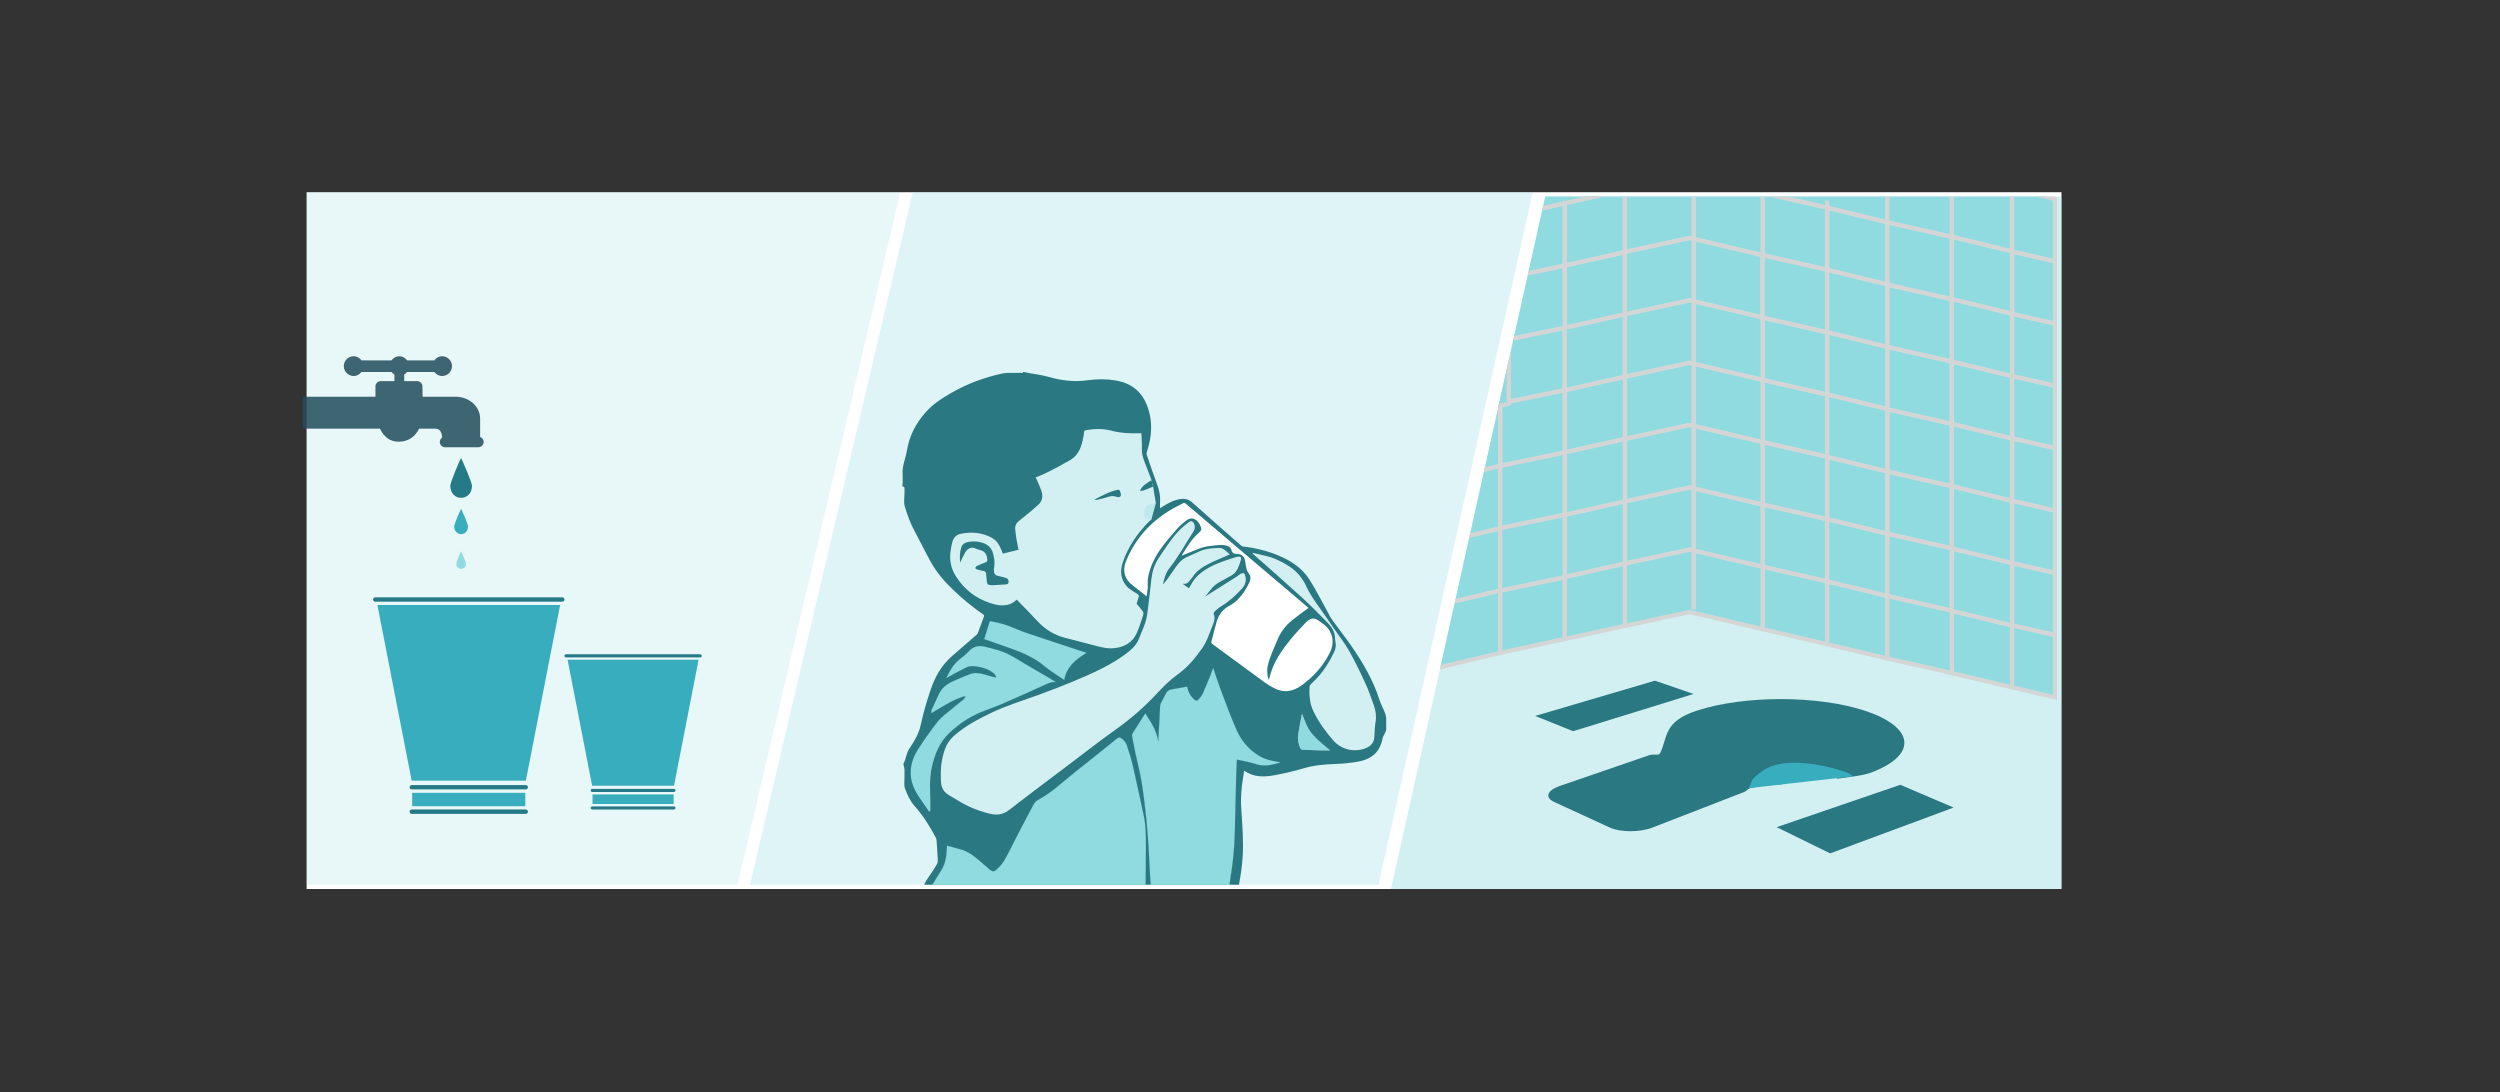 <?xml version="1.0" encoding="utf-8"?>
<!-- Generator: Adobe Illustrator 17.0.0, SVG Export Plug-In . SVG Version: 6.00 Build 0)  -->
<!DOCTYPE svg PUBLIC "-//W3C//DTD SVG 1.1//EN" "http://www.w3.org/Graphics/SVG/1.1/DTD/svg11.dtd">
<svg version="1.1" id="Layer_1" xmlns="http://www.w3.org/2000/svg" xmlns:xlink="http://www.w3.org/1999/xlink" x="0px" y="0px"
	 width="581.238px" height="253.981px" viewBox="0 0 581.238 253.981" enable-background="new 0 0 581.238 253.981"
	 xml:space="preserve">
<rect x="0" y="0" width="581.238" height="253.981" fill="#333333" stroke="none"/>
<rect x="71.289" y="44.691" fill="#FFFFFF" width="408" height="162"/>
<g>
	<defs>
		<polygon id="SVGID_22_" points="-590.711,-280.309 -590.711,-76.309 -407.923,-76.309 -353.486,-280.309 		"/>
	</defs>
	<clipPath id="SVGID_2_">
		<use xlink:href="#SVGID_22_"  overflow="visible"/>
	</clipPath>
	<g clip-path="url(#SVGID_2_)">
	</g>
</g>
<g>
	<defs>
		<polygon id="SVGID_2078_" points="-591.217,18.93 -591.217,224.411 -412.041,224.411 -356.623,19.888 		"/>
	</defs>
	<clipPath id="SVGID_4_">
		<use xlink:href="#SVGID_2078_"  overflow="visible"/>
	</clipPath>
	<g clip-path="url(#SVGID_4_)">
		<defs>
			<rect id="SVGID_2080_" x="-712.695" y="-1844.685" width="1923.24" height="3789.385"/>
		</defs>
		<clipPath id="SVGID_6_">
			<use xlink:href="#SVGID_2080_"  overflow="visible"/>
		</clipPath>
	</g>
</g>
<g>
	<path fill="#2A4857" d="M111.628,101.584c0-0.767,0-2.044,0-4.287c0-2.716-2.467-5.064-5.736-5.064c0,0-0.019,0-7.639,0
		l-0.042-2.383c0-0.685-0.558-1.244-1.245-1.244h-2.987v-1.53c0.259-0.153,0.473-0.345,0.654-0.58c0.897,0,2.712,0,6.36,0
		c0.426,0.546,1.055,0.925,1.798,0.925c1.267,0,2.297-1.028,2.297-2.297c0-1.272-1.031-2.302-2.298-2.302
		c-0.76,0-1.405,0.401-1.822,0.973c-1.005,0-2.886,0-6.306,0c-0.424-0.572-1.064-0.973-1.827-0.973
		c-0.758,0-1.405,0.401-1.822,0.973c-1.951,0-4.265,0-6.963,0c-0.417-0.572-1.059-0.973-1.818-0.973c-1.271,0-2.3,1.03-2.3,2.301
		c0,1.27,1.029,2.297,2.3,2.297c0.739,0,1.37-0.379,1.786-0.925c1.151,0,3.248,0,7.022,0c0.184,0.24,0.402,0.435,0.666,0.582v1.528
		h-3.171c-0.685,0-1.243,0.559-1.243,1.244v2.383c-0.779,0-10.617,0-16.888,0v7.427c0.219,0,9.33,0,17.931,0
		c1.012,2.03,2.361,3.036,4.388,3.036c2.024,0,3.712-1.005,4.725-3.036c0,0,0,0,3.714,0c1.109,0,1.518,0.713,1.636,2.081
		c-0.325,0.221-0.548,0.58-0.548,1.005c0,0.687,0.558,1.245,1.243,1.245h7.707c0.687,0,1.245-0.558,1.245-1.245
		C112.448,102.206,112.107,101.758,111.628,101.584z"/>
	<polygon opacity="0.2" fill="#90DBE0" points="71.289,44.691 71.289,205.691 171.463,205.691 209.327,44.691 	"/>
	<polygon opacity="0.3" fill="#90DBE0" points="212.224,44.691 174.361,205.691 320.493,205.691 356.37,44.691 	"/>
	<polygon opacity="0.4" fill="#90DBE0" points="479.289,45.691 359.268,45.691 323.391,206.691 479.289,206.691 	"/>
	<polygon fill="#38ADBD" points="108.985,140.653 87.745,140.653 95.71,181.507 108.985,181.507 122.261,181.507 130.225,140.653 	
		"/>
	<path fill="#247A86" d="M130.731,138.878h-21.746H87.24c-0.28,0-0.506,0.227-0.506,0.506c0,0.28,0.226,0.506,0.506,0.506h21.746
		h21.746c0.28,0,0.506-0.226,0.506-0.506C131.236,139.105,131.01,138.878,130.731,138.878z"/>
	<path fill="#247A86" d="M122.234,182.519h-13.249h-13.25c-0.279,0-0.506,0.227-0.506,0.506c0,0.28,0.227,0.506,0.506,0.506h13.25
		h13.249c0.28,0,0.506-0.226,0.506-0.506C122.74,182.745,122.514,182.519,122.234,182.519z"/>
	<path fill="#247A86" d="M122.234,188.204h-13.249h-13.25c-0.279,0-0.506,0.227-0.506,0.506c0,0.28,0.227,0.506,0.506,0.506h13.25
		h13.249c0.28,0,0.506-0.226,0.506-0.506C122.74,188.429,122.514,188.204,122.234,188.204z"/>
	<polygon fill="#38ADBD" points="108.985,184.33 95.836,184.33 95.836,187.442 108.985,187.442 122.133,187.442 122.133,184.33 	"/>
	<polygon fill="#38ADBD" points="147.189,153.387 131.96,153.387 137.671,182.677 147.189,182.677 156.707,182.677 162.417,153.387 
			"/>
	<path fill="#247A86" d="M162.78,152.114h-15.591h-15.591c-0.201,0-0.363,0.162-0.363,0.363c0,0.201,0.162,0.363,0.363,0.363h15.591
		h15.591c0.201,0,0.363-0.162,0.363-0.363C163.142,152.276,162.98,152.114,162.78,152.114z"/>
	<path fill="#247A86" d="M156.688,183.403h-9.499h-9.499c-0.2,0-0.363,0.162-0.363,0.363c0,0.201,0.162,0.363,0.363,0.363h9.499
		h9.499c0.201,0,0.363-0.162,0.363-0.363C157.05,183.565,156.889,183.403,156.688,183.403z"/>
	<path fill="#247A86" d="M156.688,187.478h-9.499h-9.499c-0.2,0-0.363,0.162-0.363,0.363c0,0.201,0.162,0.363,0.363,0.363h9.499
		h9.499c0.201,0,0.363-0.162,0.363-0.363S156.889,187.478,156.688,187.478z"/>
	<polygon fill="#38ADBD" points="147.189,184.701 137.761,184.701 137.761,186.932 147.189,186.932 156.616,186.932 
		156.616,184.701 	"/>
	<path fill="#247A86" d="M107.21,106.501c0.458,0.915,2.521,5.725,2.521,6.415c0,3.773-5.04,3.773-5.04,0
		C104.691,112.226,106.753,107.188,107.21,106.501z"/>
	<path fill="#38ADBD" d="M107.21,118.275c0.293,0.584,1.609,3.655,1.609,4.096c0,2.409-3.218,2.409-3.218,0
		C105.602,121.93,106.918,118.713,107.21,118.275z"/>
	<path fill="#90DBE0" d="M107.21,128.164c0.203,0.405,1.115,2.532,1.115,2.837c0,1.669-2.229,1.669-2.229,0
		C106.096,130.696,107.008,128.468,107.21,128.164z"/>
	<g>
		<defs>
			<polygon id="SVGID_2454_" points="212.224,44.691 174.361,205.691 320.493,205.691 356.37,44.691 			"/>
		</defs>
		<clipPath id="SVGID_8_">
			<use xlink:href="#SVGID_2454_"  overflow="visible"/>
		</clipPath>
		<g clip-path="url(#SVGID_8_)">
			<path fill="#FFFFFF" d="M275.087,135.841c0.432,0.3,0.864,0.6,1.33,0.923c0.163-0.264,0.327-0.491,0.452-0.738
				c0.932-1.851,2.465-3.088,4.223-4.068c2.016-1.125,4.225-1.777,6.411-2.477c0.045-0.014,0.092-0.021,0.139-0.029
				c0.825-0.138,1.046,0.076,0.813,0.877c-0.184,0.632-0.421,1.254-0.692,1.855c-0.34,0.752-0.889,1.324-1.634,1.711
				c-0.755,0.392-1.492,0.818-2.24,1.224c-0.908,0.493-1.735,1.074-2.368,1.916c-0.425,0.566-0.912,1.085-1.335,1.682
				c0.191-0.128,0.379-0.26,0.573-0.382c2.092-1.319,4.187-2.634,6.277-3.958c0.439-0.278,0.854-0.593,1.286-0.882
				c0.67-0.448,1.072-0.28,1.237,0.517c0.218,1.046-0.033,1.988-0.742,2.768c-1.468,1.615-3.07,3.074-4.955,4.209
				c-0.56,0.337-1.046,0.804-1.531,1.25c-0.121,0.112-0.197,0.41-0.137,0.559c0.325,0.809,0.144,1.551-0.16,2.316
				c-0.767,1.931-1.375,3.938-2.586,5.661c-1.61,2.291-3.384,4.421-5.697,6.071c-1.709,1.219-3.201,2.695-4.631,4.241
				c-2.985,3.226-6.28,6.092-9.879,8.637c-3.486,2.466-6.845,5.111-10.254,7.685c-4.805,3.628-9.637,7.222-14.388,10.919
				c-1.502,1.169-3.063,1.252-4.722,0.797c-1.525-0.419-3.056-0.898-4.483-1.566c-1.645-0.77-3.188-1.762-4.759-2.685
				c-1.117-0.656-1.75-1.616-1.844-2.952c-0.193-2.754,0.007-5.446,1.02-8.044c0.596-1.527,1.702-2.629,2.955-3.613
				c2.359-1.851,4.992-3.24,7.683-4.528c3.491-1.67,7.189-2.795,10.815-4.112c2.56-0.93,5.11-1.892,7.626-2.934
				c2.483-1.029,4.964-2.082,7.357-3.299c2.2-1.119,4.332-2.395,6.265-3.958c1.07-0.866,1.922-1.893,2.405-3.213
				c0.427-1.168,0.984-2.292,1.366-3.473c0.284-0.877,0.433-1.808,0.55-2.727c0.313-2.453,0.577-4.912,0.858-7.369
				c0.2-1.746,0.693-3.384,1.681-4.864c1.436-2.15,2.807-4.351,4.584-6.243c0.718-0.765,1.534-1.45,2.365-2.094
				c0.626-0.485,1.078-0.266,1.36,0.491c0.233,0.627,0.084,1.168-0.261,1.699c-1.803,2.772-3.361,5.704-5.429,8.302
				c-0.889,1.117-1.319,2.418-1.628,3.932c0.356-0.399,0.659-0.683,0.896-1.013c0.743-1.035,1.468-2.084,2.187-3.136
				c0.672-0.982,1.481-1.786,2.604-2.256c1.045-0.437,2.053-0.961,3.101-1.392c1.348-0.554,2.794-0.624,4.224-0.68
				c1.106-0.043,1.737,0.818,2.536,1.497c-0.398,0.178-0.723,0.325-1.049,0.469c-1.206,0.535-2.439,1.017-3.613,1.616
				c-1.514,0.773-3.001,1.613-3.936,3.13c-0.041,0.067-0.093,0.128-0.146,0.186c-0.581,0.64-0.924,1.604-2.107,1.425
				C275.068,135.759,275.078,135.8,275.087,135.841z"/>
			<path fill="#FFFFFF" d="M233.149,128.719c1.221-0.303,2.424-0.601,3.667-0.909c-0.166-0.82-0.348-1.614-0.481-2.415
				c-0.124-0.745-0.197-1.499-0.291-2.249c-0.103-0.82,0.175-1.479,0.822-1.996c0.948-0.758,1.893-1.519,2.827-2.294
				c0.546-0.453,1.062-0.94,1.599-1.403c1.017-0.877,1.258-1.988,0.865-3.213c-0.296-0.924-0.721-1.808-1.097-2.706
				c-0.072-0.172-0.185-0.326-0.295-0.514c0.978-0.425,1.953-0.791,2.873-1.262c1.737-0.89,3.466-1.799,5.154-2.776
				c2.064-1.194,2.701-3.254,3.098-5.425c0.059-0.324,0.132-0.653,0.128-0.979c-0.005-0.423,0.243-0.53,0.578-0.586
				c2.011-0.335,4.005-0.351,5.995,0.183c2.029,0.545,4.111,0.601,6.198,0.555c0.171-0.004,0.343,0,0.562,0
				c0.014,0.214,0.034,0.43,0.042,0.647c0.034,0.961,0.124,1.925,0.082,2.883c-0.053,1.204,0.288,2.292,0.727,3.381
				c0.529,1.313,1.011,2.644,1.519,3.982c-1.028,0.66-2.105,1.233-2.716,2.452c0.649,0.122,1.113-0.126,1.584-0.309
				c0.483-0.189,0.954-0.406,1.509-0.644c0.213,1.309,0.421,2.587,0.63,3.87c-0.446,0.078-0.868,0.125-1.275,0.23
				c-1.021,0.265-1.488,0.878-1.428,1.926c0.026,0.451,0.029,1.012,0.289,1.307c0.233,0.265,0.803,0.233,1.373,0.367
				c-0.189,0.138-0.367,0.234-0.502,0.372c-2.702,2.758-4.888,5.861-6.138,9.541c-0.684,2.013-0.522,3.981,0.964,5.633
				c0.473,0.526,1.145,0.875,1.731,1.297c0.345,0.249,0.871,0.416,1,0.744c0.124,0.316-0.156,0.792-0.262,1.197
				c-0.08,0.304-0.167,0.607-0.212,0.768c0.524,0.631,1.02,1.167,1.433,1.76c0.143,0.205,0.178,0.585,0.096,0.831
				c-0.481,1.447-0.913,2.923-1.549,4.303c-0.947,2.058-2.714,3.071-4.915,3.389c-1.503,0.217-2.947-0.091-4.386-0.47
				c-2.406-0.633-4.81-1.275-7.225-1.876c-2.673-0.666-4.859-2.079-6.707-4.104c-1.497-1.64-3.078-3.203-4.627-4.805
				c-1.837,1.792-3.993,1.5-6.14,0.81c-3.427-1.102-6.103-3.21-8.03-6.266c-1.221-1.937-1.554-4.025-1.145-6.253
				c0.108-0.588,0.202-1.182,0.367-1.755c0.287-0.992,0.968-1.647,1.971-1.841c2.532-0.49,4.988-0.306,7.285,0.995
				c1.065,0.603,1.627,1.593,2.078,2.671C232.901,128.064,233.014,128.373,233.149,128.719z M223.207,130.796
				c0.4-0.796,0.765-1.572,1.174-2.325c0.444-0.815,1.352-1.458,2.409-0.955c0.339,0.161,0.703,0.286,1.069,0.37
				c1.061,0.242,1.543,0.946,1.665,1.973c0.077,0.647,0.047,0.711-0.552,0.955c-0.626,0.255-1.26,0.495-1.87,0.784
				c-0.168,0.079-0.263,0.311-0.392,0.473c0.158,0.113,0.3,0.279,0.475,0.33c0.514,0.148,1.04,0.251,1.562,0.369
				c0.335,0.075,0.496,0.264,0.519,0.624c0.041,0.645,0.138,1.285,0.188,1.93c0.03,0.392,0.228,0.623,0.598,0.679
				c0.309,0.047,0.628,0.066,0.941,0.05c0.881-0.044,1.761-0.116,2.641-0.169c0.356-0.021,0.741-0.03,0.831-0.458
				c0.092-0.436-0.045-0.849-0.496-1.009c-0.557-0.198-1.132-0.37-1.714-0.464c-0.73-0.117-1.128-0.423-1.172-1.168
				c-0.027-0.465,0.083-0.936,0.105-1.405c0.02-0.419,0.033-0.843-0.004-1.26c-0.031-0.342-0.157-0.674-0.214-1.016
				c-0.23-1.375-0.968-2.332-2.287-2.822c-1.089-0.405-2.211-0.494-3.352-0.317c-0.811,0.126-1.538,0.403-1.831,1.276
				C223.114,128.394,223.123,129.581,223.207,130.796z M254.413,116.183c0.293,0.018,0.451,0.063,0.59,0.03
				c0.758-0.178,1.527-0.329,2.262-0.578c0.685-0.231,1.351-0.419,2.069-0.209c0.375,0.11,0.799,0.326,1.111,0
				c0.326-0.34,0.084-0.774-0.029-1.161c-0.022-0.074-0.041-0.171-0.096-0.21c-0.12-0.086-0.278-0.222-0.393-0.199
				C257.982,114.254,256.276,115.217,254.413,116.183z"/>
			<path fill="#38ADBD" d="M266.265,165.857c1.407,2.127,2.693,4.121,3.03,6.566c0.103-1.966,0.207-3.932,0.309-5.899
				c0.04-0.772,0.062-1.545,0.116-2.315c0.017-0.245,0.074-0.505,0.182-0.724c0.392-0.789,0.801-1.571,1.23-2.341
				c0.264-0.473,0.659-0.765,1.229-0.855c1.197-0.188,2.386-0.428,3.619-0.653c0.085,0.282,0.16,0.533,0.236,0.784
				c0.266,0.88,0.755,1.614,1.439,2.223c0.319,0.285,0.678,0.336,0.964,0.013c0.373-0.421,0.773-0.855,1.003-1.357
				c0.639-1.398,1.202-2.831,1.782-4.255c0.228-0.559,0.421-1.132,0.66-1.78c0.586,1.723,1.095,3.372,1.706,4.982
				c1.211,3.194,2.369,6.416,3.758,9.533c1.139,2.557,2.955,4.654,5.424,6.076c1.329,0.765,2.826,1.054,4.324,1.3
				c0.087,0.014,0.173,0.029,0.26,0.043c0.007,0.04,0.013,0.08,0.02,0.12c-0.563,0.147-1.123,0.309-1.691,0.437
				c-1.394,0.314-2.746,0.285-4.138-0.182c-1.318-0.442-2.714-0.648-4.162-0.977c-0.054,1.18-0.12,2.229-0.147,3.28
				c-0.122,4.714-0.222,9.429-0.352,14.143c-0.09,3.282-0.42,6.541-0.955,9.782c-0.164,0.994-0.266,2.003-0.316,3.009
				c-0.025,0.501-0.201,0.582-0.648,0.58c-3.423-0.016-6.846-0.008-10.27-0.008c-2.224,0-4.448-0.001-6.672-0.002
				c-0.172,0-0.344,0-0.57,0c-0.067-0.827-0.151-1.623-0.193-2.42c-0.12-2.268-0.198-4.537-0.341-6.804
				c-0.16-2.548-0.313-5.1-0.576-7.639c-0.302-2.915-0.646-5.831-1.116-8.723c-0.368-2.267-0.963-4.497-1.442-6.746
				c-0.269-1.263-0.521-2.53-0.753-3.801c-0.042-0.23-0.021-0.531,0.097-0.721C264.263,168.988,265.241,167.469,266.265,165.857z"/>
			<path fill="#38ADBD" d="M266.294,208.429c-16.845-0.348-33.661-0.695-50.57-1.044c0.124-0.205,0.201-0.333,0.28-0.461
				c0.936-1.515,1.856-3.04,2.813-4.541c0.822-1.29,1.149-2.715,1.257-4.211c0.035-0.486,0.068-0.972,0.109-1.56
				c1.06,0.292,2.08,0.582,3.106,0.854c1.876,0.497,3.327,1.681,4.751,2.912c0.692,0.598,1.377,1.204,2.071,1.8
				c0.557,0.479,1.006,0.548,1.548,0.033c0.668-0.634,1.355-1.311,1.806-2.099c1.047-1.828,1.953-3.737,2.925-5.609
				c1.271-2.447,2.534-4.899,3.843-7.326c0.245-0.454,0.615-0.942,1.054-1.172c3.364-1.762,6.027-4.448,8.978-6.75
				c3.182-2.482,6.31-5.033,9.449-7.568c0.329-0.266,0.611-0.273,0.94-0.071c0.661,0.405,1.115,1.01,1.349,1.716
				c0.494,1.492,0.981,2.994,1.333,4.524c0.909,3.944,1.768,7.899,2.599,11.86c0.498,2.374,0.491,4.797,0.488,7.209
				c-0.005,3.612-0.059,7.223-0.094,10.834C266.326,207.962,266.308,208.165,266.294,208.429z"/>
			<path fill="#FFFFFF" d="M304.223,141.338c-1.274,0.953-2.539,1.84-3.737,2.811c-1.526,1.237-2.719,2.734-3.475,4.584
				c-0.834,2.04-1.833,4.016-2.284,6.195c-0.209,1.007-0.069,2.462,0.266,3.109c0.276-0.882,0.504-1.817,0.857-2.702
				c1.027-2.578,2.649-4.794,4.393-6.916c1.029-1.252,2.166-2.416,3.26-3.615c0.148-0.162,0.322-0.302,0.494-0.441
				c0.847-0.683,1.511-0.761,2.42-0.169c1.044,0.679,2.092,1.391,2.734,2.498c1.024,1.766,0.803,3.584-0.085,5.293
				c-1.545,2.971-3.748,5.415-6.457,7.369c-1.944,1.402-4.067,1.846-6.311,0.674c-0.738-0.386-1.476-0.793-2.147-1.281
				c-4.13-3.005-8.241-6.034-12.351-9.067c-0.113-0.083-0.209-0.319-0.176-0.449c0.392-1.557,0.784-3.114,1.227-4.657
				c0.485-1.691,1.457-2.944,3.075-3.806c1.375-0.733,2.461-1.915,3.341-3.223c0.455-0.677,0.84-1.407,1.195-2.142
				c0.307-0.635,0.405-1.347-0.054-1.938c-0.702-0.904-0.758-1.976-0.926-3.022c-0.169-1.051-0.796-1.618-1.884-1.657
				c-0.265-0.009-0.561-0.011-0.782-0.13c-0.203-0.109-0.431-0.355-0.463-0.568c-0.102-0.677-0.491-1.005-1.109-1.191
				c-1.306-0.392-2.596-0.066-3.892,0.044c-1.795,0.151-3.376,0.978-5.02,1.603c-0.513,0.195-1.018,0.413-1.525,0.619
				c-0.022-0.047-0.049-0.08-0.042-0.091c1.153-1.804,2.207-3.678,3.858-5.111c0.797-0.692,0.826-0.994,0.342-1.929
				c-0.122-0.236-0.261-0.471-0.429-0.676c-0.747-0.909-1.735-1.095-2.671-0.383c-0.823,0.626-1.618,1.322-2.296,2.1
				c-1.355,1.556-2.727,3.116-3.897,4.808c-1.33,1.923-2.318,4.057-2.751,6.381c-0.148,0.793-0.03,1.633-0.081,2.449
				c-0.039,0.62-0.153,1.235-0.245,1.935c-1.165-0.911-2.244-1.754-3.323-2.597c-1.861-1.453-2.375-3.41-1.472-5.616
				c2.22-5.424,6.004-9.445,11.071-12.306c0.699-0.395,1.437-0.72,2.136-1.114c0.294-0.165,0.47-0.093,0.698,0.101
				c3.828,3.262,7.66,6.518,11.494,9.773c5.156,4.377,10.315,8.751,15.471,13.127C303.2,140.459,303.723,140.91,304.223,141.338z"/>
			<path fill="#38ADBD" d="M215.761,188.642c-0.907-1.394-1.866-2.758-2.712-4.189c-2.081-3.522-1.742-7.014,0.411-10.348
				c1.418-2.195,2.94-4.334,4.56-6.383c0.786-0.994,1.892-1.739,2.875-2.572c0.986-0.835,2.004-1.632,2.995-2.462
				c0.22-0.184,0.385-0.433,0.576-0.652c-0.024-0.045-0.048-0.09-0.072-0.135c-0.218,0.039-0.443,0.053-0.652,0.122
				c-1.78,0.583-3.398,1.496-4.986,2.469c-0.705,0.432-1.424,0.841-2.137,1.26c-0.047-0.028-0.095-0.056-0.142-0.083
				c0.05-0.243,0.058-0.505,0.158-0.726c0.497-1.106,1.05-2.187,1.522-3.303c0.656-1.549,1.839-2.538,3.315-3.208
				c1.345-0.61,2.708-1.186,4.085-1.719c1.043-0.404,2.117-0.197,3.162,0.054c0.734,0.176,1.451,0.421,2.179,0.624
				c0.205,0.057,0.42,0.076,0.714,0.127c-0.099-0.577-0.431-0.88-0.788-1.15c-1.018-0.77-2.197-1.164-3.437-1.355
				c-0.85-0.131-1.731-0.303-2.559,0.094c-0.978,0.468-1.942,0.97-2.898,1.483c-0.644,0.345-1.265,0.734-1.928,1.075
				c0.741-1.535,1.523-3.035,2.847-4.166c0.79-0.675,1.66-1.276,2.354-2.038c1.083-1.19,2.316-1.483,3.832-1.095
				c1.91,0.488,3.844,0.913,5.601,1.829c1.396,0.727,2.721,1.588,4.08,2.386c2.147,1.261,4.296,2.519,6.443,3.779
				c0.079,0.047,0.154,0.101,0.232,0.153c-0.028,0.036-0.047,0.078-0.061,0.077c-0.822-0.104-1.523,0.233-2.246,0.56
				c-3.401,1.541-6.803,3.079-10.228,4.563c-1.689,0.731-3.453,1.288-5.142,2.017c-2.64,1.14-5.023,2.702-7.108,4.691
				c-2.336,2.228-3.553,5.044-4.207,8.147c-0.574,2.725-0.496,5.488-0.491,8.247c0.001,0.581,0,1.162,0,1.744
				C215.86,188.583,215.81,188.612,215.761,188.642z"/>
			<path fill="#FFFFFF" d="M291.234,128.555c0.637,0.136,1.281,0.249,1.91,0.415c1.095,0.289,2.234,0.493,3.261,0.944
				c2.359,1.038,4.62,2.265,6.158,4.453c0.379,0.539,0.75,1.099,1.017,1.697c0.899,2.017,2.153,3.804,3.449,5.575
				c1.078,1.472,2.072,3.006,3.107,4.51c1.179,1.714,2.491,3.352,3.511,5.155c1.386,2.449,2.61,4.996,3.786,7.555
				c0.78,1.697,1.4,3.474,2.008,5.244c0.421,1.224,0.594,2.483,0.356,3.812c-0.21,1.172-0.173,2.386-0.29,3.578
				c-0.121,1.244-0.858,2.016-1.996,2.461c-2.616,1.023-5.608,0.378-7.552-1.832c-1.78-2.024-3.352-4.221-4.555-6.654
				c-0.918-1.855-1.044-3.85-0.935-5.861c0.018-0.327,0.416-0.675,0.707-0.938c2.188-1.982,3.727-4.422,4.99-7.052
				c0.366-0.762,0.52-1.578,0.32-2.439c-0.092-0.396-0.083-0.814-0.129-1.22c-0.139-1.217-0.756-2.216-1.578-3.055
				c-1.962-2.002-3.919-4.016-5.987-5.906c-3.724-3.401-7.529-6.715-11.3-10.066c-0.102-0.091-0.195-0.192-0.293-0.289
				C291.211,128.613,291.222,128.584,291.234,128.555z"/>
			<path fill="#38ADBD" d="M252.628,151.777c-2.494,1.512-4.649,3.213-5.191,6.314c-1.225-0.826-2.401-1.586-3.541-2.398
				c-0.974-0.694-1.854-1.534-2.872-2.15c-1.26-0.761-2.578-1.465-3.947-2.001c-2.549-0.997-5.153-1.854-7.735-2.769
				c-0.161-0.057-0.324-0.109-0.524-0.176c0.435-1.388,0.862-2.75,1.32-4.208c1.198,0.277,2.405,0.458,3.543,0.842
				c1.681,0.567,3.291,1.346,4.971,1.917c4.456,1.515,8.933,2.967,13.402,4.444C252.213,151.645,252.372,151.695,252.628,151.777z"
				/>
			<path fill="#FFFFFF" d="M309.264,174.484c-0.765,0-1.451,0.017-2.136-0.004c-1.385-0.042-2.769-0.124-4.155-0.147
				c-0.381-0.006-0.575-0.151-0.713-0.468c-0.433-0.992-0.603-2.044-0.452-3.097c0.225-1.569,0.563-3.123,0.856-4.682
				c0.008-0.042,0.045-0.079,0.065-0.111c0.359,0.89,0.684,1.794,1.082,2.665c0.792,1.733,2.12,3.029,3.557,4.229
				C307.982,173.383,308.588,173.908,309.264,174.484z"/>
			<path fill="none" d="M297.538,177.198c-0.087-0.014-0.173-0.029-0.26-0.043C297.365,177.168,297.451,177.183,297.538,177.198
				c0.007,0.04,0.013,0.08,0.02,0.12h0C297.551,177.278,297.544,177.238,297.538,177.198z"/>
			<path fill="none" d="M309.067,151.985c0.889-1.709,1.109-3.527,0.085-5.293c-0.642-1.107-1.69-1.819-2.734-2.498
				c-0.91-0.592-1.573-0.514-2.42,0.169c-0.172,0.138-0.346,0.278-0.494,0.44c-1.094,1.199-2.231,2.363-3.26,3.615
				c-1.744,2.122-3.367,4.339-4.393,6.916c-0.353,0.885-0.581,1.819-0.857,2.702c-0.335-0.647-0.475-2.102-0.266-3.109
				c0.451-2.179,1.45-4.155,2.284-6.195c0.756-1.849,1.949-3.347,3.475-4.584c1.198-0.971,2.463-1.858,3.737-2.811
				c-0.5-0.428-1.023-0.879-1.55-1.326c-5.157-4.376-10.315-8.75-15.471-13.127c-3.834-3.255-7.667-6.511-11.494-9.772
				c-0.228-0.195-0.405-0.267-0.698-0.102c-0.7,0.393-1.437,0.719-2.136,1.114c-5.066,2.862-8.851,6.882-11.071,12.306
				c-0.903,2.207-0.389,4.163,1.472,5.616c1.079,0.843,2.157,1.686,3.323,2.597c0.091-0.699,0.206-1.314,0.245-1.935
				c0.051-0.815-0.067-1.655,0.081-2.449c0.433-2.325,1.421-4.459,2.751-6.381c1.171-1.693,2.542-3.253,3.897-4.808
				c0.678-0.778,1.473-1.474,2.296-2.101c0.937-0.712,1.924-0.526,2.671,0.383c0.169,0.205,0.307,0.44,0.429,0.676
				c0.484,0.935,0.456,1.238-0.342,1.929c-1.652,1.433-2.705,3.308-3.858,5.111c-0.007,0.011,0.019,0.044,0.042,0.091
				c0.507-0.207,1.012-0.424,1.525-0.619c1.644-0.625,3.225-1.452,5.02-1.603c1.296-0.109,2.586-0.436,3.892-0.044
				c0.618,0.185,1.007,0.514,1.109,1.191c0.032,0.213,0.259,0.459,0.463,0.568c0.221,0.119,0.517,0.121,0.781,0.13
				c1.088,0.039,1.716,0.606,1.884,1.657c0.168,1.046,0.225,2.118,0.926,3.022c0.458,0.591,0.361,1.303,0.054,1.938
				c-0.356,0.735-0.74,1.466-1.196,2.142c-0.88,1.308-1.966,2.49-3.341,3.223c-1.618,0.862-2.59,2.115-3.075,3.806
				c-0.443,1.543-0.835,3.101-1.227,4.657c-0.033,0.13,0.063,0.366,0.176,0.449c4.109,3.033,8.221,6.062,12.351,9.067
				c0.671,0.489,1.409,0.896,2.147,1.281c2.244,1.172,4.367,0.728,6.311-0.674C305.319,157.4,307.522,154.956,309.067,151.985z"/>
			<path fill="none" d="M266.528,190.517c-0.302-2.915-0.646-5.831-1.116-8.723c-0.368-2.267-0.963-4.497-1.442-6.746
				c-0.269-1.263-0.521-2.53-0.753-3.801c-0.021-0.114-0.025-0.245-0.011-0.372c-0.015,0.129-0.01,0.262,0.011,0.377
				c0.232,1.27,0.483,2.543,0.753,3.806c0.48,2.249,1.074,4.491,1.442,6.757c0.47,2.892,0.813,5.83,1.116,8.746
				c0.263,2.539,0.416,5.136,0.576,7.684c0.086,1.378,0.151,2.787,0.214,4.194c-0.063-1.442-0.127-2.897-0.214-4.285
				C266.945,195.607,266.792,193.056,266.528,190.517z"/>
			<path fill="none" d="M266.026,119.149c0.026,0.451,0.029,1.012,0.289,1.307c0.233,0.265,0.803,0.233,1.373,0.367l1.042-3.831
				c-0.446,0.079-0.868,0.125-1.275,0.23C266.433,117.487,265.966,118.101,266.026,119.149z"/>
			<path fill="none" d="M266.204,107.641c0.264,0.656,0.517,1.317,0.767,1.981C266.721,108.958,266.468,108.297,266.204,107.641z"/>
			<path opacity="0.4" fill="#90DBE0" d="M277.419,123.639c0.345-0.53,0.494-1.072,0.261-1.699c-0.282-0.757-0.734-0.976-1.36-0.491
				c-0.831,0.644-1.647,1.329-2.365,2.094c-1.777,1.893-3.148,4.093-4.584,6.243c-0.988,1.48-1.481,3.118-1.681,4.864
				c-0.281,2.457-0.546,4.916-0.858,7.369c-0.117,0.919-0.266,1.85-0.55,2.727c-0.382,1.181-0.939,2.305-1.366,3.473
				c-0.483,1.32-1.335,2.348-2.405,3.213c-1.933,1.563-4.065,2.838-6.265,3.958c-2.393,1.217-4.874,2.271-7.357,3.299
				c-2.515,1.042-5.066,2.004-7.625,2.934c-3.626,1.317-7.323,2.443-10.815,4.112c-2.692,1.287-5.325,2.676-7.683,4.528
				c-1.253,0.983-2.359,2.086-2.955,3.613c-1.013,2.598-1.213,5.29-1.02,8.044c0.093,1.336,0.727,2.295,1.844,2.952
				c1.571,0.923,3.114,1.915,4.759,2.685c1.427,0.668,2.959,1.147,4.483,1.566c1.659,0.455,3.219,0.372,4.722-0.797
				c4.752-3.697,9.583-7.291,14.388-10.919c3.409-2.574,6.768-5.219,10.254-7.685c3.598-2.545,6.894-5.411,9.879-8.637
				c1.43-1.545,2.922-3.022,4.631-4.241c2.313-1.65,4.087-3.78,5.697-6.071c1.211-1.723,1.819-3.73,2.586-5.661
				c0.304-0.765,0.485-1.508,0.16-2.316c-0.06-0.15,0.015-0.448,0.137-0.559c0.485-0.446,0.971-0.913,1.531-1.25
				c1.885-1.135,3.487-2.594,4.955-4.209c0.709-0.78,0.96-1.722,0.742-2.768c-0.166-0.797-0.567-0.965-1.237-0.517
				c-0.432,0.289-0.848,0.604-1.287,0.882c-2.089,1.324-4.184,2.638-6.277,3.958c-0.194,0.122-0.382,0.254-0.573,0.382
				c0.423-0.597,0.91-1.116,1.335-1.681c0.633-0.842,1.461-1.423,2.368-1.916c0.748-0.406,1.485-0.832,2.24-1.224
				c0.745-0.387,1.295-0.959,1.634-1.711c0.271-0.601,0.508-1.222,0.692-1.855c0.233-0.801,0.012-1.015-0.813-0.877
				c-0.047,0.008-0.094,0.015-0.139,0.029c-2.186,0.699-4.394,1.352-6.411,2.477c-1.757,0.98-3.29,2.217-4.223,4.069
				c-0.124,0.247-0.289,0.475-0.452,0.738c-0.465-0.323-0.897-0.623-1.329-0.923c-0.009-0.041-0.019-0.082-0.028-0.123
				c1.183,0.179,1.526-0.785,2.107-1.426c0.053-0.058,0.105-0.119,0.146-0.186c0.935-1.517,2.422-2.357,3.936-3.13
				c1.174-0.599,2.407-1.081,3.613-1.616c0.326-0.145,0.651-0.291,1.049-0.469c-0.799-0.679-1.43-1.54-2.536-1.497
				c-1.43,0.056-2.876,0.126-4.224,0.68c-1.047,0.43-2.056,0.954-3.101,1.392c-1.123,0.47-1.933,1.274-2.604,2.256
				c-0.72,1.052-1.445,2.101-2.187,3.136c-0.237,0.331-0.54,0.614-0.896,1.013c0.308-1.514,0.739-2.815,1.628-3.932
				C274.059,129.343,275.616,126.41,277.419,123.639z"/>
			<path fill="#90DBE0" d="M252.628,151.777c-0.256-0.082-0.415-0.132-0.573-0.184c-4.469-1.477-8.946-2.929-13.402-4.444
				c-1.68-0.571-3.29-1.35-4.971-1.917c-1.138-0.384-2.344-0.565-3.543-0.842c-0.457,1.458-0.885,2.82-1.32,4.208
				c0.2,0.067,0.363,0.119,0.524,0.176c2.581,0.915,5.186,1.772,7.735,2.769c1.369,0.535,2.687,1.239,3.947,2.001
				c1.018,0.615,1.898,1.456,2.872,2.15c1.14,0.811,2.316,1.572,3.541,2.398C247.978,154.99,250.134,153.289,252.628,151.777z"/>
			<path fill="#90DBE0" d="M227.715,165.726c1.689-0.729,3.453-1.286,5.142-2.017c3.426-1.483,6.828-3.022,10.228-4.563
				c0.724-0.328,1.424-0.664,2.246-0.56c0.014,0.002,0.034-0.041,0.061-0.077c-0.078-0.052-0.152-0.107-0.232-0.153
				c-2.148-1.26-4.296-2.518-6.443-3.779c-1.359-0.798-2.684-1.659-4.08-2.386c-1.758-0.915-3.692-1.34-5.601-1.829
				c-1.516-0.388-2.749-0.094-3.832,1.095c-0.694,0.762-1.565,1.363-2.354,2.038c-1.323,1.132-2.106,2.631-2.847,4.166
				c0.662-0.34,1.284-0.729,1.928-1.075c0.956-0.512,1.92-1.014,2.898-1.483c0.827-0.396,1.709-0.224,2.559-0.094
				c1.24,0.191,2.42,0.585,3.437,1.355c0.357,0.27,0.689,0.574,0.788,1.15c-0.294-0.051-0.509-0.07-0.714-0.127
				c-0.728-0.203-1.445-0.448-2.179-0.624c-1.046-0.251-2.119-0.457-3.162-0.054c-1.377,0.533-2.74,1.109-4.085,1.719
				c-1.476,0.67-2.659,1.659-3.315,3.208c-0.472,1.116-1.025,2.197-1.522,3.303c-0.099,0.221-0.108,0.483-0.158,0.726
				c0.048,0.028,0.095,0.055,0.142,0.083c0.713-0.419,1.432-0.828,2.137-1.26c1.588-0.973,3.206-1.886,4.986-2.469
				c0.208-0.068,0.434-0.082,0.652-0.122c0.024,0.045,0.048,0.09,0.072,0.135c-0.191,0.219-0.356,0.468-0.576,0.652
				c-0.991,0.829-2.009,1.626-2.995,2.462c-0.983,0.833-2.089,1.578-2.875,2.572c-1.62,2.049-3.142,4.188-4.56,6.383
				c-2.153,3.334-2.492,6.826-0.411,10.348c0.846,1.431,1.994,2.795,2.902,4.189c0.049-0.029,0.338-0.059,0.338-0.088
				c0-0.581,0-1.162,0-1.744c0-2.759-0.273-5.522,0.301-8.247c0.654-3.103,1.775-5.919,4.112-8.147
				C222.787,168.427,225.075,166.866,227.715,165.726z"/>
			<path opacity="0.4" fill="#90DBE0" d="M268.729,116.992c-0.209-1.283-0.417-2.561-0.63-3.87c-0.004,0.001-0.007,0.003-0.01,0.004
				c0.019,0.075,0.032,0.132,0.035,0.145c-0.002-0.013-0.016-0.07-0.035-0.145c-0.55,0.236-1.019,0.452-1.499,0.639
				c-0.47,0.184-0.935,0.431-1.584,0.309c0.608-1.211,1.675-1.784,2.697-2.439c-0.03-0.117-0.053-0.202-0.053-0.202
				s0.022,0.085,0.053,0.202c0.006-0.004,0.013-0.008,0.019-0.012c-0.007-0.018-0.014-0.037-0.021-0.055
				c-0.247-0.651-0.488-1.3-0.731-1.946c-0.25-0.664-0.503-1.325-0.767-1.981c-0.439-1.089-0.78-2.177-0.727-3.381
				c0.042-0.958-0.048-1.922-0.082-2.883c-0.008-0.216-0.028-0.432-0.042-0.647c-0.219,0-0.391-0.003-0.562,0
				c-2.087,0.046-4.169-0.011-6.198-0.555c-1.99-0.534-3.985-0.517-5.995-0.183c-0.335,0.056-0.583,0.163-0.578,0.586
				c0.004,0.326-0.069,0.655-0.128,0.979c-0.396,2.172-1.034,4.231-3.098,5.425c-1.688,0.977-3.418,1.886-5.154,2.776
				c-0.92,0.471-1.895,0.837-2.873,1.262c0.109,0.188,0.223,0.342,0.295,0.513c0.376,0.898,0.801,1.781,1.097,2.706
				c0.392,1.225,0.152,2.336-0.865,3.213c-0.537,0.463-1.054,0.95-1.599,1.403c-0.934,0.775-1.879,1.537-2.827,2.294
				c-0.647,0.517-0.925,1.176-0.822,1.996c0.094,0.75,0.167,1.504,0.291,2.249c0.133,0.801,0.315,1.594,0.481,2.415
				c-1.243,0.308-2.446,0.606-3.667,0.909c-0.135-0.346-0.247-0.654-0.374-0.957c-0.451-1.078-1.013-2.068-2.078-2.671
				c-2.297-1.3-4.753-1.485-7.285-0.995c-1.003,0.194-1.685,0.85-1.971,1.841c-0.166,0.573-0.26,1.167-0.367,1.755
				c-0.408,2.228-0.076,4.316,1.145,6.253c1.926,3.056,4.603,5.165,8.03,6.267c2.147,0.69,4.303,0.982,6.14-0.81
				c1.549,1.603,3.131,3.166,4.627,4.805c1.848,2.025,4.034,3.438,6.707,4.104c2.414,0.601,4.818,1.243,7.225,1.876
				c1.439,0.379,2.882,0.687,4.386,0.47c2.201-0.318,3.968-1.33,4.915-3.389c0.635-1.38,1.067-2.856,1.549-4.303
				c0.082-0.245,0.047-0.626-0.096-0.831c-0.413-0.593-0.909-1.128-1.433-1.76c0.045-0.162,0.132-0.464,0.212-0.769
				c0.107-0.405,0.386-0.881,0.263-1.197c-0.129-0.328-0.655-0.495-1-0.744c-0.586-0.423-1.258-0.771-1.732-1.297
				c-1.486-1.652-1.648-3.62-0.964-5.633c1.25-3.68,3.437-6.783,6.138-9.541c0.135-0.138,0.313-0.234,0.502-0.372"/>
			<path fill="#90DBE0" d="M263.336,177.856c-0.353-1.53-0.839-3.032-1.333-4.524c-0.234-0.705-0.688-1.31-1.349-1.716
				c-0.329-0.202-0.611-0.195-0.94,0.071c-3.14,2.535-6.268,5.086-9.449,7.568c-2.951,2.302-5.613,4.988-8.978,6.75
				c-0.439,0.23-0.81,0.718-1.054,1.172c-1.309,2.427-2.571,4.879-3.843,7.326c-0.972,1.872-1.878,3.781-2.925,5.609
				c-0.452,0.788-1.138,1.465-1.806,2.099c-0.542,0.515-0.991,0.446-1.548-0.033c-0.694-0.596-1.379-1.202-2.071-1.8
				c-1.423-1.231-2.875-2.415-4.751-2.912c-1.025-0.272-2.046-0.562-3.106-0.854c-0.041,0.588-0.074,1.074-0.109,1.56
				c-0.108,1.496-0.434,2.921-1.257,4.211c-0.957,1.501-1.877,3.026-2.813,4.541c-0.079,0.127-0.155,0.256-0.28,0.461
				c16.909,0.349,33.725,0.696,50.57,1.044c0.014-0.265,0.032-0.467,0.034-0.669c0.035-3.612,0.089-7.223,0.094-10.834
				c0.003-2.412,0.01-4.835-0.488-7.209C265.104,185.755,264.245,181.8,263.336,177.856z"/>
			<path fill="#90DBE0" d="M303.81,168.64c-0.398-0.87-0.723-1.774-1.082-2.665c-0.019,0.032-0.057,0.069-0.065,0.111
				c-0.293,1.56-0.631,3.113-0.856,4.682c-0.151,1.053,0.02,2.105,0.452,3.097c0.138,0.316,0.333,0.461,0.713,0.468
				c1.385,0.023,2.77,0.105,4.155,0.147c0.685,0.021,1.371,0.004,2.136,0.004c-0.676-0.576-1.282-1.101-1.898-1.615
				C305.93,171.669,304.602,170.373,303.81,168.64z"/>
			<path opacity="0.4" fill="#90DBE0" d="M317.434,158.858c-1.177-2.559-2.401-5.106-3.787-7.555
				c-1.02-1.803-2.332-3.441-3.511-5.155c-1.035-1.504-2.029-3.037-3.107-4.51c-1.296-1.771-2.55-3.558-3.449-5.575
				c-0.267-0.598-0.638-1.158-1.017-1.697c-1.538-2.188-3.799-3.415-6.158-4.453c-1.027-0.452-2.166-0.655-3.261-0.944
				c-0.629-0.166-1.273-0.278-1.91-0.415c-0.012,0.029-0.023,0.057-0.035,0.086c0.098,0.096,0.191,0.198,0.293,0.289
				c3.771,3.351,7.576,6.664,11.3,10.066c2.069,1.889,4.025,3.904,5.987,5.906c0.822,0.839,1.439,1.838,1.578,3.055
				c0.047,0.407,0.038,0.825,0.129,1.22c0.2,0.861,0.046,1.678-0.32,2.439c-1.263,2.63-2.802,5.07-4.99,7.052
				c-0.29,0.263-0.689,0.611-0.707,0.938c-0.109,2.012,0.017,4.006,0.935,5.861c1.203,2.433,2.775,4.629,4.555,6.654
				c1.943,2.21,4.935,2.855,7.551,1.832c1.138-0.445,1.875-1.217,1.996-2.461c0.116-1.191,0.079-2.406,0.29-3.578
				c0.238-1.329,0.065-2.588-0.356-3.812C318.833,162.332,318.214,160.556,317.434,158.858z"/>
			<path fill="#90DBE0" d="M297.278,177.154c-1.498-0.246-2.995-0.535-4.324-1.3c-2.47-1.422-4.286-3.519-5.425-6.076
				c-1.388-3.117-2.546-6.339-3.758-9.533c-0.611-1.61-1.119-3.259-1.706-4.982c-0.239,0.648-0.433,1.221-0.66,1.78
				c-0.58,1.424-1.143,2.857-1.782,4.255c-0.229,0.502-0.63,0.936-1.003,1.357c-0.287,0.324-0.645,0.272-0.964-0.013
				c-0.683-0.61-1.173-1.344-1.439-2.224c-0.076-0.251-0.151-0.502-0.236-0.785c-1.233,0.226-2.422,0.465-3.618,0.654
				c-0.57,0.09-0.965,0.382-1.229,0.855c-0.429,0.77-0.838,1.552-1.23,2.341c-0.109,0.218-0.165,0.479-0.182,0.724
				c-0.055,0.771-0.077,1.544-0.116,2.315c-0.102,1.966-0.206,3.933-0.309,5.899c-0.338-2.445-1.623-4.438-3.031-6.565
				c-1.024,1.612-2.003,3.133-2.951,4.67c-0.059,0.095-0.093,0.219-0.108,0.347c-0.014,0.127-0.009,0.258,0.011,0.372
				c0.232,1.27,0.483,2.538,0.753,3.801c0.48,2.249,1.074,4.479,1.442,6.746c0.47,2.892,0.813,5.808,1.116,8.723
				c0.263,2.539,0.416,5.09,0.576,7.639c0.087,1.388,0.15,2.843,0.214,4.285c0.041,0.906,0.08,1.287,0.127,2.175
				c0.042,0.797,0.126,1.076,0.193,2.076c0.226,0,0.398,0,0.57,0c2.224,0,4.448,0.346,6.672,0.346c3.423,0,6.847,0.072,10.27,0.088
				c0.446,0.002,0.623,0.053,0.648-0.448c0.049-1.006,0.152-1.949,0.316-2.943c0.535-3.24,0.865-6.467,0.955-9.749
				c0.129-4.714,0.23-9.412,0.352-14.126c0.027-1.05,0.093-2.092,0.147-3.271c1.448,0.329,2.844,0.539,4.162,0.981
				c1.392,0.467,2.744,0.498,4.138,0.184c0.568-0.128,1.127-0.29,1.691-0.436c-0.006-0.04-0.013-0.08-0.02-0.119
				C297.451,177.183,297.365,177.168,297.278,177.154z"/>
			<path fill="#2A7882" d="M265.007,114.075c0.649,0.122,1.113-0.126,1.584-0.309c0.48-0.187,0.949-0.403,1.499-0.639
				c-0.082-0.328-0.288-1.12-0.385-1.491C266.682,112.291,265.615,112.864,265.007,114.075z"/>
			<path fill="#2A7882" d="M314.224,150.235c-1.451-2.099-3.052-4.098-4.533-6.176c-0.508-0.713-0.87-1.531-1.299-2.3
				c-1.311-2.35-2.514-4.771-3.965-7.032c-1.701-2.652-4.255-4.342-7.135-5.549c-2.635-1.105-5.378-1.784-8.214-2.105
				c-0.187-0.021-0.396-0.112-0.537-0.237c-3.792-3.327-7.597-6.642-11.349-10.014c-0.907-0.815-1.874-0.962-2.971-0.76
				c-1.535,0.282-2.864,1.035-4.149,1.878c-0.1,0.066-0.204,0.126-0.375,0.231c0-0.521-0.031-0.973,0.006-1.421
				c0.119-1.46-0.193-2.825-0.708-4.189c-0.846-2.239-1.599-4.514-2.371-6.781c-0.072-0.212-0.061-0.493,0.011-0.708
				c1.225-3.674,1.446-7.337-0.039-11.004c-1.324-3.267-3.803-5.029-7.212-5.612c-2.168-0.37-4.353-0.355-6.506-0.047
				c-3.132,0.449-6.145,0.068-9.152-0.804c-1.917-0.556-3.877-0.666-5.818-1.143c-0.043-0.011-0.079,0.228-0.119,0.228
				c-0.757,0-1.515,0-2.272,0c-0.848,0-1.702-0.022-2.543,0.161c-4.174,0.908-8.078,2.365-11.776,4.478
				c-2.223,1.27-4.324,2.643-6.036,4.577c-2.253,2.544-3.733,5.424-4.3,8.803c-0.21,1.253-0.64,2.449-0.89,3.697
				c-0.303,1.512,0.07,3.031-0.187,4.551c-0.023,0.136,0.506,0.261,0.506,0.397c0,0.442,0,0.884,0,1.325
				c0,1.014-0.227,2.045,0.06,3.037c0.613,2.115,1.348,4.052,2.397,5.976c1.259,2.309,2.365,4.62,3.635,6.923
				c1.378,2.499,3.199,4.584,5.242,6.544c2.176,2.088,4.485,3.971,6.955,5.7c0.217,0.152,0.257,0.278,0.159,0.538
				c-0.469,1.254-0.918,2.518-1.386,3.772c-0.066,0.178-0.218,0.343-0.365,0.471c-1.912,1.667-3.841,3.316-5.746,4.989
				c-2.376,2.087-3.843,4.748-4.863,7.703c-0.951,2.758-1.735,5.559-2.364,8.405c-0.445,2.013-1.541,3.702-2.644,5.399
				c-0.675,1.039-0.675,2.137-1.241,3.241c-0.23,0.449,0.159,0.985,0.159,1.481c0,0.631,0,1.262,0,1.893
				c0,0.879-0.171,1.779,0.142,2.632c0.554,1.511,1.159,2.825,2.221,4.028c1.993,2.255,3.535,4.721,4.944,7.377
				c0.162,0.305,0.145,0.686,0.176,1.039c0.119,1.366,0.184,2.735,0.262,4.104c0.017,0.303-0.031,0.655-0.171,0.912
				c-0.564,1.033-1.127,1.856-1.802,2.817c-0.933,1.328-1.915,3.032-2.005,5.032c0.767,0,1.532,0,2.297,0c8.912,0,17.825,0,26.737,0
				c9.67,0,19.339,0,29.009,0c4.937,0,9.874,0.227,14.811,0.23c0.231,0,0.404,0.118,0.477-0.189
				c0.97-4.077,1.631-8.146,1.602-12.341c-0.019-2.835-0.204-5.643-0.406-8.473c-0.178-2.493,0.063-4.93,0.458-7.379
				c0.073-0.45,0.157-0.89,0.24-1.365c2.231,1.606,4.703,1.493,7.165,1.036c2.226-0.413,4.443-0.926,6.612-1.571
				c2.451-0.728,4.936-0.936,7.466-1.023c1.68-0.058,3.37-0.219,5.027-0.499c3.247-0.549,5.259-2.16,5.894-5.446
				c0.137-0.708,0.844-1.425,0.844-2.137c0-0.799,0-1.598,0-2.397c0-1.359-1.114-2.975-1.608-4.535
				C319.281,158.193,316.858,154.044,314.224,150.235z M222.219,133.945c-1.221-1.936-1.554-4.025-1.145-6.253
				c0.108-0.588,0.202-1.182,0.367-1.755c0.286-0.992,0.968-1.647,1.971-1.841c2.531-0.49,4.988-0.305,7.285,0.995
				c1.065,0.603,1.627,1.593,2.078,2.671c0.127,0.303,0.239,0.611,0.374,0.957c1.221-0.303,2.424-0.601,3.667-0.909
				c-0.166-0.82-0.348-1.614-0.481-2.415c-0.124-0.745-0.197-1.499-0.291-2.249c-0.103-0.82,0.175-1.479,0.822-1.996
				c0.948-0.757,1.893-1.519,2.827-2.294c0.545-0.453,1.062-0.94,1.599-1.403c1.017-0.877,1.258-1.988,0.865-3.213
				c-0.296-0.924-0.721-1.808-1.097-2.706c-0.072-0.172-0.185-0.326-0.295-0.513c0.978-0.425,1.953-0.791,2.873-1.262
				c1.737-0.889,3.466-1.799,5.154-2.776c2.064-1.194,2.701-3.254,3.098-5.425c0.059-0.324,0.132-0.653,0.128-0.979
				c-0.005-0.423,0.243-0.53,0.578-0.586c2.011-0.334,4.005-0.351,5.995,0.183c2.029,0.545,4.111,0.601,6.198,0.555
				c0.171-0.004,0.343,0,0.562,0c0.014,0.214,0.034,0.43,0.042,0.647c0.034,0.961,0.124,1.925,0.082,2.883
				c-0.053,1.204,0.288,2.292,0.727,3.381c0.264,0.656,0.517,1.317,0.767,1.981c0.25,0.664,0.498,1.332,0.752,2.001
				c-0.006,0.004-0.013,0.008-0.019,0.012c0.097,0.371,0.303,1.163,0.385,1.491c0.004-0.001,0.007-0.003,0.01-0.004
				c0.213,1.309,0.421,2.587,0.63,3.87l-1.042,3.831c-0.189,0.138-0.367,0.234-0.502,0.372c-2.702,2.758-4.888,5.861-6.138,9.541
				c-0.684,2.013-0.522,3.981,0.964,5.633c0.473,0.526,1.145,0.875,1.732,1.297c0.345,0.249,0.871,0.416,1,0.744
				c0.124,0.316-0.156,0.792-0.263,1.197c-0.08,0.304-0.167,0.607-0.212,0.769c0.524,0.631,1.02,1.167,1.433,1.76
				c0.143,0.205,0.178,0.585,0.096,0.831c-0.481,1.447-0.913,2.923-1.549,4.303c-0.947,2.058-2.714,3.071-4.915,3.389
				c-1.503,0.217-2.946-0.091-4.386-0.47c-2.406-0.633-4.81-1.275-7.225-1.876c-2.673-0.666-4.859-2.079-6.707-4.104
				c-1.497-1.64-3.078-3.203-4.627-4.805c-1.837,1.792-3.993,1.5-6.14,0.81C226.822,139.11,224.145,137.001,222.219,133.945z
				 M271.258,134.859c0.743-1.035,1.468-2.084,2.187-3.136c0.672-0.982,1.481-1.786,2.604-2.256
				c1.045-0.437,2.053-0.961,3.101-1.392c1.348-0.554,2.794-0.624,4.224-0.68c1.106-0.043,1.737,0.818,2.536,1.497
				c-0.398,0.178-0.723,0.325-1.049,0.469c-1.206,0.535-2.439,1.017-3.613,1.616c-1.515,0.773-3.001,1.613-3.936,3.13
				c-0.041,0.067-0.093,0.128-0.146,0.186c-0.581,0.64-0.924,1.605-2.107,1.426c0.009,0.041,0.019,0.082,0.028,0.123
				c0.432,0.3,0.864,0.6,1.329,0.923c0.163-0.264,0.328-0.491,0.452-0.738c0.932-1.851,2.466-3.088,4.223-4.069
				c2.016-1.125,4.225-1.777,6.411-2.477c0.045-0.014,0.092-0.021,0.139-0.029c0.825-0.138,1.046,0.076,0.813,0.877
				c-0.184,0.632-0.421,1.254-0.692,1.855c-0.34,0.752-0.889,1.324-1.634,1.711c-0.755,0.392-1.492,0.818-2.24,1.224
				c-0.908,0.493-1.735,1.074-2.368,1.916c-0.425,0.565-0.911,1.085-1.335,1.681c0.191-0.128,0.379-0.26,0.573-0.382
				c2.092-1.319,4.187-2.634,6.277-3.958c0.439-0.278,0.854-0.593,1.287-0.882c0.67-0.448,1.072-0.28,1.237,0.517
				c0.218,1.046-0.033,1.988-0.742,2.768c-1.468,1.615-3.07,3.075-4.955,4.209c-0.56,0.337-1.046,0.804-1.531,1.25
				c-0.121,0.112-0.197,0.41-0.137,0.559c0.325,0.809,0.144,1.551-0.16,2.316c-0.767,1.931-1.375,3.938-2.586,5.661
				c-1.61,2.291-3.384,4.421-5.697,6.071c-1.709,1.219-3.201,2.695-4.631,4.241c-2.985,3.226-6.28,6.092-9.879,8.637
				c-3.486,2.466-6.845,5.111-10.254,7.685c-4.805,3.628-9.637,7.222-14.388,10.919c-1.503,1.169-3.063,1.252-4.722,0.797
				c-1.525-0.419-3.056-0.898-4.483-1.566c-1.645-0.77-3.188-1.762-4.759-2.685c-1.117-0.656-1.75-1.616-1.844-2.952
				c-0.193-2.754,0.007-5.446,1.02-8.044c0.596-1.527,1.702-2.629,2.955-3.613c2.359-1.851,4.992-3.24,7.683-4.528
				c3.491-1.67,7.189-2.795,10.815-4.112c2.56-0.93,5.11-1.892,7.625-2.934c2.483-1.028,4.964-2.081,7.357-3.299
				c2.2-1.119,4.332-2.395,6.265-3.958c1.07-0.866,1.922-1.893,2.405-3.213c0.427-1.168,0.984-2.292,1.366-3.473
				c0.284-0.877,0.433-1.808,0.55-2.727c0.313-2.453,0.577-4.912,0.858-7.369c0.2-1.747,0.693-3.385,1.681-4.864
				c1.436-2.15,2.807-4.351,4.584-6.243c0.718-0.765,1.534-1.45,2.365-2.094c0.626-0.485,1.078-0.266,1.36,0.491
				c0.233,0.627,0.084,1.168-0.261,1.699c-1.803,2.772-3.361,5.704-5.429,8.302c-0.889,1.117-1.319,2.418-1.628,3.932
				C270.718,135.473,271.021,135.19,271.258,134.859z M247.437,158.091c-1.225-0.826-2.401-1.587-3.541-2.398
				c-0.975-0.694-1.854-1.534-2.872-2.15c-1.26-0.761-2.578-1.466-3.947-2.001c-2.549-0.997-5.153-1.854-7.735-2.769
				c-0.161-0.057-0.324-0.109-0.524-0.176c0.435-1.388,0.862-2.75,1.32-4.208c1.198,0.277,2.405,0.458,3.543,0.842
				c1.681,0.567,3.291,1.346,4.971,1.917c4.456,1.515,8.933,2.967,13.402,4.444c0.158,0.052,0.317,0.102,0.573,0.184
				C250.134,153.289,247.978,154.99,247.437,158.091z M216.59,178.563c-0.574,2.725-0.301,5.488-0.301,8.247
				c0,0.581,0,1.162,0,1.744c0,0.029-0.288,0.059-0.338,0.088c-0.907-1.394-1.961-2.758-2.807-4.189
				c-2.081-3.522-1.789-7.014,0.364-10.348c1.418-2.195,2.916-4.334,4.536-6.383c0.786-0.994,1.881-1.739,2.863-2.572
				c0.986-0.835,1.998-1.632,2.989-2.462c0.22-0.184,0.382-0.433,0.573-0.652c-0.024-0.045-0.049-0.09-0.073-0.135
				c-0.218,0.039-0.444,0.053-0.652,0.122c-1.78,0.583-3.398,1.496-4.986,2.469c-0.705,0.432-1.424,0.841-2.137,1.26
				c-0.047-0.028-0.095-0.056-0.143-0.083c0.05-0.243,0.059-0.505,0.158-0.726c0.497-1.106,1.05-2.187,1.522-3.303
				c0.656-1.549,1.839-2.538,3.315-3.208c1.345-0.61,2.708-1.186,4.085-1.719c1.043-0.404,2.117-0.197,3.162,0.054
				c0.734,0.176,1.452,0.421,2.179,0.624c0.205,0.057,0.42,0.076,0.714,0.127c-0.099-0.577-0.431-0.88-0.788-1.15
				c-1.018-0.77-2.197-1.164-3.437-1.355c-0.85-0.131-1.731-0.303-2.559,0.094c-0.978,0.468-1.942,0.97-2.898,1.483
				c-0.644,0.345-1.266,0.734-1.928,1.075c0.741-1.535,1.523-3.035,2.847-4.166c0.79-0.675,1.66-1.276,2.354-2.038
				c1.083-1.19,2.316-1.483,3.832-1.095c1.91,0.488,3.844,0.913,5.601,1.829c1.396,0.727,2.721,1.588,4.08,2.386
				c2.147,1.261,4.296,2.519,6.443,3.779c0.079,0.047,0.154,0.101,0.232,0.153c-0.028,0.036-0.048,0.078-0.061,0.077
				c-0.822-0.103-1.522,0.233-2.246,0.56c-3.401,1.541-6.803,3.079-10.228,4.563c-1.689,0.731-3.453,1.288-5.142,2.017
				c-2.64,1.14-4.928,2.702-7.014,4.691C218.365,172.645,217.244,175.46,216.59,178.563z M266.328,207.76
				c-0.002,0.202-0.02,0.405-0.034,0.669c-16.846-0.348-33.661-0.695-50.57-1.044c0.124-0.205,0.201-0.334,0.28-0.461
				c0.936-1.515,1.856-3.04,2.813-4.541c0.822-1.29,1.149-2.715,1.257-4.211c0.035-0.486,0.068-0.972,0.109-1.56
				c1.06,0.292,2.08,0.582,3.106,0.854c1.876,0.497,3.327,1.681,4.751,2.912c0.692,0.598,1.377,1.204,2.071,1.8
				c0.557,0.479,1.006,0.548,1.548,0.033c0.668-0.634,1.355-1.311,1.806-2.099c1.047-1.828,1.953-3.737,2.925-5.609
				c1.271-2.447,2.534-4.899,3.843-7.326c0.245-0.454,0.615-0.942,1.054-1.172c3.364-1.762,6.027-4.448,8.978-6.75
				c3.182-2.482,6.309-5.033,9.449-7.568c0.329-0.266,0.611-0.273,0.94-0.071c0.661,0.406,1.115,1.011,1.349,1.716
				c0.494,1.492,0.981,2.994,1.333,4.524c0.909,3.944,1.768,7.899,2.599,11.86c0.498,2.374,0.491,4.797,0.488,7.209
				C266.418,200.537,266.364,204.148,266.328,207.76z M297.558,177.318c-0.563,0.147-1.123,0.31-1.691,0.438
				c-1.394,0.314-2.746,0.286-4.138-0.181c-1.318-0.442-2.714-0.646-4.162-0.976c-0.054,1.18-0.12,2.232-0.147,3.283
				c-0.122,4.714-0.223,9.435-0.352,14.148c-0.09,3.282-0.42,6.553-0.955,9.793c-0.164,0.994-0.267,2.025-0.316,3.031
				c-0.025,0.501-0.201,0.627-0.648,0.625c-3.423-0.016-6.846-0.443-10.27-0.443c-2.224,0-4.448-0.346-6.672-0.346
				c-0.172,0-0.344,0-0.57,0c-0.067-1-0.151-1.279-0.193-2.076c-0.047-0.879-0.087-1.525-0.127-2.438
				c-0.063-1.406-0.127-2.684-0.214-4.062c-0.16-2.549-0.313-5.08-0.576-7.618c-0.302-2.915-0.646-5.821-1.116-8.713
				c-0.368-2.267-0.963-4.492-1.442-6.741c-0.269-1.263-0.521-2.528-0.753-3.798c-0.021-0.115-0.026-0.245-0.011-0.373
				c0.014-0.129,0.049-0.251,0.108-0.348c0.948-1.538,1.926-3.056,2.951-4.668c1.407,2.127,2.693,4.121,3.031,6.566
				c0.103-1.966,0.207-3.932,0.309-5.898c0.04-0.772,0.062-1.544,0.116-2.315c0.017-0.245,0.074-0.505,0.182-0.724
				c0.392-0.789,0.801-1.571,1.23-2.341c0.264-0.474,0.659-0.765,1.229-0.855c1.197-0.188,2.386-0.428,3.618-0.654
				c0.085,0.282,0.16,0.534,0.236,0.785c0.266,0.88,0.755,1.614,1.439,2.224c0.319,0.285,0.678,0.336,0.964,0.013
				c0.373-0.421,0.773-0.856,1.003-1.357c0.639-1.398,1.202-2.831,1.782-4.255c0.228-0.559,0.421-1.132,0.66-1.78
				c0.586,1.723,1.095,3.372,1.706,4.982c1.212,3.194,2.369,6.416,3.758,9.533c1.139,2.557,2.955,4.654,5.425,6.076
				c1.329,0.765,2.826,1.054,4.324,1.3c0.087,0.014,0.173,0.029,0.26,0.043C297.544,177.238,297.551,177.278,297.558,177.318
				L297.558,177.318L297.558,177.318z M296.299,160.028c-0.738-0.385-1.476-0.792-2.147-1.281c-4.13-3.005-8.241-6.034-12.351-9.067
				c-0.113-0.083-0.209-0.319-0.176-0.449c0.392-1.557,0.784-3.114,1.227-4.657c0.485-1.692,1.457-2.944,3.075-3.806
				c1.376-0.733,2.461-1.915,3.341-3.223c0.455-0.677,0.84-1.407,1.196-2.142c0.307-0.635,0.405-1.347-0.054-1.938
				c-0.702-0.904-0.759-1.976-0.926-3.022c-0.169-1.051-0.796-1.618-1.884-1.657c-0.265-0.009-0.561-0.011-0.781-0.13
				c-0.203-0.109-0.431-0.355-0.463-0.568c-0.102-0.677-0.491-1.005-1.109-1.191c-1.306-0.392-2.597-0.065-3.892,0.044
				c-1.795,0.151-3.376,0.978-5.02,1.603c-0.513,0.195-1.018,0.413-1.525,0.619c-0.022-0.047-0.049-0.08-0.042-0.091
				c1.153-1.804,2.207-3.679,3.858-5.111c0.797-0.692,0.826-0.994,0.342-1.929c-0.122-0.237-0.26-0.472-0.429-0.676
				c-0.747-0.909-1.735-1.095-2.671-0.383c-0.823,0.626-1.618,1.322-2.296,2.101c-1.355,1.556-2.726,3.116-3.897,4.808
				c-1.33,1.923-2.318,4.057-2.751,6.381c-0.148,0.793-0.03,1.633-0.081,2.449c-0.039,0.62-0.153,1.235-0.245,1.935
				c-1.165-0.911-2.244-1.754-3.323-2.597c-1.861-1.453-2.375-3.409-1.472-5.616c2.22-5.424,6.004-9.444,11.071-12.306
				c0.699-0.395,1.437-0.72,2.136-1.114c0.294-0.165,0.47-0.093,0.698,0.102c3.828,3.262,7.66,6.518,11.494,9.772
				c5.156,4.377,10.315,8.751,15.471,13.127c0.527,0.447,1.05,0.898,1.55,1.326c-1.274,0.953-2.539,1.84-3.737,2.811
				c-1.525,1.237-2.719,2.734-3.475,4.584c-0.834,2.04-1.833,4.016-2.284,6.195c-0.209,1.007-0.069,2.462,0.266,3.109
				c0.276-0.882,0.504-1.817,0.857-2.702c1.027-2.578,2.649-4.795,4.393-6.916c1.029-1.252,2.166-2.416,3.26-3.615
				c0.148-0.162,0.322-0.302,0.494-0.44c0.847-0.683,1.511-0.761,2.42-0.169c1.044,0.679,2.092,1.391,2.734,2.498
				c1.024,1.766,0.804,3.584-0.085,5.293c-1.545,2.971-3.748,5.415-6.457,7.369C300.666,160.756,298.543,161.2,296.299,160.028z
				 M307.128,174.48c-1.385-0.042-2.77-0.124-4.155-0.147c-0.381-0.006-0.575-0.151-0.713-0.468
				c-0.433-0.992-0.604-2.044-0.452-3.097c0.225-1.569,0.563-3.123,0.856-4.682c0.008-0.042,0.045-0.079,0.065-0.111
				c0.359,0.89,0.684,1.794,1.082,2.665c0.792,1.733,2.12,3.029,3.557,4.229c0.616,0.514,1.222,1.039,1.898,1.615
				C308.499,174.484,307.813,174.501,307.128,174.48z M319.798,167.914c-0.21,1.172-0.173,2.386-0.29,3.578
				c-0.121,1.243-0.858,2.016-1.996,2.461c-2.616,1.023-5.608,0.378-7.551-1.832c-1.78-2.024-3.352-4.221-4.555-6.654
				c-0.918-1.855-1.044-3.85-0.935-5.861c0.018-0.327,0.416-0.675,0.707-0.938c2.188-1.982,3.727-4.422,4.99-7.052
				c0.366-0.762,0.52-1.578,0.32-2.439c-0.092-0.395-0.083-0.814-0.129-1.22c-0.139-1.217-0.756-2.216-1.578-3.055
				c-1.962-2.002-3.919-4.016-5.987-5.906c-3.724-3.401-7.529-6.715-11.3-10.066c-0.102-0.091-0.195-0.192-0.293-0.289
				c0.011-0.029,0.023-0.057,0.035-0.086c0.637,0.136,1.28,0.249,1.91,0.415c1.095,0.289,2.234,0.493,3.261,0.944
				c2.359,1.037,4.62,2.265,6.158,4.453c0.379,0.539,0.75,1.099,1.017,1.697c0.899,2.017,2.153,3.804,3.449,5.575
				c1.078,1.472,2.072,3.006,3.107,4.51c1.179,1.714,2.491,3.351,3.511,5.155c1.386,2.449,2.61,4.996,3.787,7.555
				c0.78,1.697,1.4,3.474,2.008,5.244C319.862,165.326,320.036,166.585,319.798,167.914z"/>
			<path fill="#90DBE0" d="M267.723,111.623c-0.254-0.669-0.502-1.337-0.752-2.001c0.243,0.646,0.484,1.295,0.731,1.946
				C267.709,111.587,267.716,111.605,267.723,111.623z"/>
			<path fill="#90DBE0" d="M266.265,165.858c1.407,2.127,2.693,4.12,3.031,6.565c0.103-1.966,0.207-3.933,0.309-5.899
				c0.04-0.772,0.062-1.545,0.116-2.315c0.017-0.245,0.074-0.505,0.182-0.724c0.392-0.789,0.801-1.571,1.23-2.341
				c-0.429,0.77-0.838,1.552-1.23,2.341c-0.109,0.219-0.165,0.479-0.182,0.724c-0.055,0.771-0.077,1.544-0.116,2.315
				c-0.102,1.966-0.206,3.932-0.309,5.899c-0.338-2.445-1.623-4.439-3.031-6.566c-1.024,1.612-2.003,3.131-2.951,4.669
				c-0.059,0.096-0.093,0.221-0.108,0.35c0.015-0.128,0.049-0.252,0.108-0.347C264.263,168.991,265.241,167.47,266.265,165.858z"/>
			<path fill="#90DBE0" d="M291.729,177.573c-1.318-0.442-2.714-0.648-4.162-0.977c-0.054,1.18-0.12,2.229-0.147,3.28
				c-0.122,4.714-0.223,9.429-0.352,14.143c-0.09,3.282-0.42,6.541-0.955,9.782c-0.164,0.994-0.267,2.003-0.316,3.009
				c-0.025,0.501-0.201,0.582-0.648,0.58c-3.423-0.016-6.846,0.175-10.27,0.175c3.423,0,6.847-0.1,10.27-0.083
				c0.446,0.002,0.623-0.124,0.648-0.625c0.049-1.006,0.152-2.037,0.316-3.031c0.535-3.24,0.865-6.511,0.955-9.793
				c0.129-4.714,0.23-9.434,0.352-14.148c0.027-1.05,0.093-2.103,0.147-3.283c1.448,0.329,2.844,0.534,4.162,0.976
				c1.392,0.467,2.744,0.495,4.138,0.181c0.568-0.128,1.127-0.291,1.691-0.438l0,0c-0.563,0.147-1.123,0.309-1.691,0.437
				C294.473,178.069,293.121,178.04,291.729,177.573z"/>
			<path fill="#90DBE0" d="M267.445,205.141c-0.047-0.888-0.086-1.796-0.127-2.701C267.358,203.353,267.399,204.262,267.445,205.141
				z"/>
			<path fill="#2A7882" d="M223.207,130.796c-0.084-1.215-0.093-2.402,0.294-3.556c0.293-0.873,1.019-1.15,1.831-1.276
				c1.142-0.177,2.263-0.087,3.352,0.317c1.319,0.49,2.057,1.447,2.287,2.822c0.057,0.341,0.183,0.673,0.214,1.016
				c0.038,0.417,0.024,0.84,0.004,1.26c-0.022,0.469-0.132,0.941-0.105,1.405c0.044,0.745,0.442,1.05,1.172,1.168
				c0.582,0.093,1.157,0.266,1.714,0.464c0.451,0.16,0.588,0.573,0.496,1.009c-0.09,0.428-0.475,0.437-0.831,0.458
				c-0.881,0.053-1.76,0.125-2.641,0.169c-0.312,0.016-0.631-0.003-0.941-0.05c-0.37-0.056-0.568-0.287-0.598-0.679
				c-0.05-0.644-0.147-1.285-0.188-1.93c-0.023-0.36-0.184-0.548-0.519-0.624c-0.522-0.118-1.049-0.221-1.562-0.369
				c-0.176-0.05-0.318-0.216-0.475-0.33c0.129-0.162,0.224-0.393,0.392-0.473c0.61-0.289,1.244-0.529,1.87-0.784
				c0.599-0.244,0.628-0.308,0.552-0.955c-0.122-1.028-0.603-1.732-1.665-1.973c-0.366-0.083-0.73-0.209-1.069-0.37
				c-1.057-0.502-1.965,0.14-2.409,0.955C223.971,129.223,223.606,130,223.207,130.796z"/>
			<path fill="#2A7882" d="M254.413,116.183c1.863-0.965,3.569-1.929,5.515-2.327c0.114-0.023,0.272,0.113,0.393,0.199
				c0.054,0.039,0.074,0.136,0.096,0.21c0.113,0.387,0.355,0.82,0.029,1.161c-0.312,0.326-0.736,0.11-1.111,0
				c-0.718-0.21-1.383-0.022-2.069,0.209c-0.735,0.248-1.504,0.4-2.262,0.578C254.864,116.246,254.706,116.201,254.413,116.183z"/>
		</g>
	</g>
	<g>
		<defs>
			<polygon id="SVGID_2456_" points="479.289,45.691 359.268,45.691 323.391,206.691 479.289,206.691 			"/>
		</defs>
		<clipPath id="SVGID_10_">
			<use xlink:href="#SVGID_2456_"  overflow="visible"/>
		</clipPath>
		<g clip-path="url(#SVGID_10_)">
			<path fill="#90DBE0" stroke="#D4D6D6" stroke-miterlimit="10" d="M328.783,85.815c-0.18,0.126-0.286,0.256-0.383,0.25
				c-0.091-0.006-0.173-0.156-0.26-0.242c0.097-0.07,0.188-0.182,0.293-0.198C328.516,85.612,328.616,85.718,328.783,85.815z"/>
			<line fill="#90DBE0" stroke="#D4D6D6" stroke-miterlimit="10" x1="393.789" y1="141.691" x2="393.789" y2="40.691"/>
			<polygon fill="#90DBE0" stroke="#D4D6D6" stroke-miterlimit="10" points="438.789,124.101 453.789,127.507 453.789,113.018 
				438.789,109.612 			"/>
			<polygon fill="#90DBE0" stroke="#D4D6D6" stroke-miterlimit="10" points="438.789,109.612 453.789,113.018 453.789,98.529 
				438.789,95.123 			"/>
			<polygon fill="#90DBE0" stroke="#D4D6D6" stroke-miterlimit="10" points="438.789,95.123 453.789,98.529 453.789,84.04 
				438.789,80.634 			"/>
			<polygon fill="#90DBE0" stroke="#D4D6D6" stroke-miterlimit="10" points="424.789,106.206 424.789,120.695 438.789,124.101 
				438.789,109.612 			"/>
			<polygon fill="#90DBE0" stroke="#D4D6D6" stroke-miterlimit="10" points="409.789,117.289 409.789,131.778 424.789,135.184 
				424.789,120.695 			"/>
			<polygon fill="#90DBE0" stroke="#D4D6D6" stroke-miterlimit="10" points="392.799,113.31 377.789,116.547 377.789,131.036 
				392.799,127.798 409.789,131.778 409.789,117.289 			"/>
			<polygon fill="#90DBE0" stroke="#D4D6D6" stroke-miterlimit="10" points="438.789,80.634 453.789,84.04 453.789,69.551 
				438.789,66.145 			"/>
			<polygon fill="#90DBE0" stroke="#D4D6D6" stroke-miterlimit="10" points="424.789,135.184 438.789,138.59 438.789,124.101 
				424.789,120.695 			"/>
			<polygon fill="#90DBE0" stroke="#D4D6D6" stroke-miterlimit="10" points="377.789,73.081 377.789,58.592 363.789,61.73 
				363.789,76.219 			"/>
			<polygon fill="#90DBE0" stroke="#D4D6D6" stroke-miterlimit="10" points="363.789,61.73 348.789,64.868 348.789,79.357 
				363.789,76.219 			"/>
			<polygon fill="#90DBE0" stroke="#D4D6D6" stroke-miterlimit="10" points="377.789,44.103 363.789,47.241 363.789,61.73 
				377.789,58.592 			"/>
			<polygon fill="#90DBE0" stroke="#D4D6D6" stroke-miterlimit="10" points="438.789,66.145 438.789,51.657 424.789,48.251 
				424.789,62.739 			"/>
			<polygon fill="#90DBE0" stroke="#D4D6D6" stroke-miterlimit="10" points="453.789,69.551 453.789,55.062 438.789,51.657 
				438.789,66.145 			"/>
			<polygon fill="#90DBE0" stroke="#D4D6D6" stroke-miterlimit="10" points="424.789,62.739 424.789,48.251 409.789,44.845 
				409.789,59.334 			"/>
			<polygon fill="#90DBE0" stroke="#D4D6D6" stroke-miterlimit="10" points="392.799,55.354 409.789,59.334 409.789,44.845 
				392.799,40.865 377.789,44.103 377.789,58.592 			"/>
			<polygon fill="#90DBE0" stroke="#D4D6D6" stroke-miterlimit="10" points="409.789,88.311 409.789,102.8 424.789,106.206 
				424.789,91.717 			"/>
			<polygon fill="#90DBE0" stroke="#D4D6D6" stroke-miterlimit="10" points="424.789,91.717 438.789,95.123 438.789,80.634 
				424.789,77.228 			"/>
			<polygon fill="#90DBE0" stroke="#D4D6D6" stroke-miterlimit="10" points="363.789,76.219 348.789,79.357 348.789,93.846 
				363.789,90.708 			"/>
			<polygon fill="#90DBE0" stroke="#D4D6D6" stroke-miterlimit="10" points="424.789,106.206 438.789,109.612 438.789,95.123 
				424.789,91.717 			"/>
			<polygon fill="#90DBE0" stroke="#D4D6D6" stroke-miterlimit="10" points="409.789,117.289 424.789,120.695 424.789,106.206 
				409.789,102.8 			"/>
			<polygon fill="#90DBE0" stroke="#D4D6D6" stroke-miterlimit="10" points="363.789,119.685 363.789,134.174 377.789,131.036 
				377.789,116.547 			"/>
			<polygon fill="#90DBE0" stroke="#D4D6D6" stroke-miterlimit="10" points="409.789,102.8 409.789,88.311 392.799,84.332 
				377.789,87.57 377.789,102.058 392.799,98.821 			"/>
			<polygon fill="#90DBE0" stroke="#D4D6D6" stroke-miterlimit="10" points="392.799,98.821 377.789,102.058 377.789,116.547 
				392.799,113.31 409.789,117.289 409.789,102.8 			"/>
			<polygon fill="#90DBE0" stroke="#D4D6D6" stroke-miterlimit="10" points="424.789,77.228 409.789,73.822 409.789,88.311 
				424.789,91.717 			"/>
			<polygon fill="#90DBE0" stroke="#D4D6D6" stroke-miterlimit="10" points="377.789,87.57 363.789,90.708 363.789,105.197 
				377.789,102.058 			"/>
			<polygon fill="#90DBE0" stroke="#D4D6D6" stroke-miterlimit="10" points="377.789,73.081 363.789,76.219 363.789,90.708 
				377.789,87.57 			"/>
			<polygon fill="#90DBE0" stroke="#D4D6D6" stroke-miterlimit="10" points="377.789,102.058 363.789,105.197 363.789,119.685 
				377.789,116.547 			"/>
			<polygon fill="#90DBE0" stroke="#D4D6D6" stroke-miterlimit="10" points="409.789,73.822 409.789,59.334 392.799,55.354 
				377.789,58.592 377.789,73.081 392.799,69.843 			"/>
			<polygon fill="#90DBE0" stroke="#D4D6D6" stroke-miterlimit="10" points="392.799,84.332 409.789,88.311 409.789,73.822 
				392.799,69.843 377.789,73.081 377.789,87.57 			"/>
			<polygon fill="#90DBE0" stroke="#D4D6D6" stroke-miterlimit="10" points="424.789,77.228 424.789,62.739 409.789,59.334 
				409.789,73.822 			"/>
			<polygon fill="#90DBE0" stroke="#D4D6D6" stroke-miterlimit="10" points="438.789,80.634 438.789,66.145 424.789,62.739 
				424.789,77.228 			"/>
			<polygon fill="#90DBE0" stroke="#D4D6D6" stroke-miterlimit="10" points="424.789,135.184 424.789,149.536 424.789,135.184 
				409.789,131.778 409.789,146.267 438.789,153.078 438.789,138.59 			"/>
			<polygon fill="#90DBE0" stroke="#D4D6D6" stroke-miterlimit="10" points="363.789,90.708 348.789,93.846 348.789,108.335 
				363.789,105.197 			"/>
			<polygon fill="#90DBE0" stroke="#D4D6D6" stroke-miterlimit="10" points="348.789,122.824 327.789,127.822 327.789,142.311 
				348.789,137.312 			"/>
			<polygon fill="#90DBE0" stroke="#D4D6D6" stroke-miterlimit="10" points="348.789,137.312 327.789,142.311 327.789,156.8 
				348.789,151.801 			"/>
			<polygon fill="#90DBE0" stroke="#D4D6D6" stroke-miterlimit="10" points="348.789,93.846 327.789,98.844 327.789,113.333 
				348.789,108.335 			"/>
			<polygon fill="#90DBE0" stroke="#D4D6D6" stroke-miterlimit="10" points="350.789,64.868 328.789,69.867 328.789,84.355 
				350.789,79.357 			"/>
			<polygon fill="#90DBE0" stroke="#D4D6D6" stroke-miterlimit="10" points="348.789,51.011 348.789,64.868 363.789,61.73 
				363.789,47.241 327.789,55.378 327.789,69.867 348.789,64.868 			"/>
			<polygon fill="#90DBE0" stroke="#D4D6D6" stroke-miterlimit="10" points="350.789,79.357 328.789,84.355 328.789,98.844 
				350.789,93.846 			"/>
			<polygon fill="#90DBE0" stroke="#D4D6D6" stroke-miterlimit="10" points="467.789,87.446 477.789,89.716 477.789,75.228 
				467.789,72.957 			"/>
			<polygon fill="#90DBE0" stroke="#D4D6D6" stroke-miterlimit="10" points="467.789,58.468 467.789,72.957 477.789,75.228 
				477.789,60.739 			"/>
			<polygon fill="#90DBE0" stroke="#D4D6D6" stroke-miterlimit="10" points="467.789,101.935 477.789,104.205 477.789,89.716 
				467.789,87.446 			"/>
			<polygon fill="#90DBE0" stroke="#D4D6D6" stroke-miterlimit="10" points="467.789,145.401 477.789,147.672 477.789,133.183 
				467.789,130.913 			"/>
			<polygon fill="#90DBE0" stroke="#D4D6D6" stroke-miterlimit="10" points="467.789,159.678 467.789,145.401 453.789,141.995 
				453.789,156.484 477.789,162.161 477.789,147.672 467.789,145.401 			"/>
			<polygon fill="#90DBE0" stroke="#D4D6D6" stroke-miterlimit="10" points="467.789,130.913 477.789,133.183 477.789,118.694 
				467.789,116.424 			"/>
			<polygon fill="#90DBE0" stroke="#D4D6D6" stroke-miterlimit="10" points="467.789,116.424 477.789,118.694 477.789,104.205 
				467.789,101.935 			"/>
			<polygon fill="#90DBE0" stroke="#D4D6D6" stroke-miterlimit="10" points="348.789,108.335 327.789,113.333 327.789,127.822 
				348.789,122.824 			"/>
			<polygon fill="#90DBE0" stroke="#D4D6D6" stroke-miterlimit="10" points="438.789,124.101 438.789,138.59 453.789,141.995 
				453.789,127.507 			"/>
			<polygon fill="#90DBE0" stroke="#D4D6D6" stroke-miterlimit="10" points="363.789,46.665 363.789,47.241 377.789,44.103 
				377.789,43.767 377.789,44.103 392.799,40.865 409.789,44.845 409.789,43.767 409.789,44.845 424.789,48.251 424.789,46.665 
				424.789,48.251 438.789,51.657 438.789,40.869 438.789,51.657 453.789,55.062 453.789,40.869 453.789,55.062 467.789,58.468 
				467.789,43.98 439.009,38.191 327.789,38.191 327.789,55.378 363.789,47.241 			"/>
			<polygon fill="#90DBE0" stroke="#D4D6D6" stroke-miterlimit="10" points="453.789,141.995 467.789,145.401 467.789,130.913 
				453.789,127.507 			"/>
			<polygon fill="#90DBE0" stroke="#D4D6D6" stroke-miterlimit="10" points="438.789,153.078 453.789,156.484 453.789,141.995 
				438.789,138.59 			"/>
			<polygon fill="#90DBE0" stroke="#D4D6D6" stroke-miterlimit="10" points="363.789,105.197 348.789,108.335 348.789,122.824 
				363.789,119.685 			"/>
			<polygon fill="#90DBE0" stroke="#D4D6D6" stroke-miterlimit="10" points="392.799,127.798 377.789,131.036 377.789,145.189 
				377.789,131.036 363.789,134.174 363.789,148.087 363.789,134.174 348.789,137.312 348.789,151.801 392.788,142.287 
				409.789,146.267 409.789,131.778 			"/>
			<polygon fill="#90DBE0" stroke="#D4D6D6" stroke-miterlimit="10" points="363.789,119.685 348.789,122.824 348.789,137.312 
				363.789,134.174 			"/>
			<polygon fill="#90DBE0" stroke="#D4D6D6" stroke-miterlimit="10" points="453.789,127.507 467.789,130.913 467.789,116.424 
				453.789,113.018 			"/>
			<polygon fill="#90DBE0" stroke="#D4D6D6" stroke-miterlimit="10" points="467.789,58.468 477.789,60.739 477.789,46.25 
				467.789,43.98 			"/>
			<polygon fill="#90DBE0" stroke="#D4D6D6" stroke-miterlimit="10" points="453.789,69.551 467.789,72.957 467.789,58.468 
				453.789,55.062 			"/>
			<polygon fill="#90DBE0" stroke="#D4D6D6" stroke-miterlimit="10" points="453.789,113.018 467.789,116.424 467.789,101.935 
				453.789,98.529 			"/>
			<polygon fill="#90DBE0" stroke="#D4D6D6" stroke-miterlimit="10" points="453.789,98.529 467.789,101.935 467.789,87.446 
				453.789,84.04 			"/>
			<polygon fill="#90DBE0" stroke="#D4D6D6" stroke-miterlimit="10" points="453.789,84.04 467.789,87.446 467.789,72.957 
				453.789,69.551 			"/>
		</g>
	</g>
	<line fill="none" stroke="#D4D6D6" stroke-miterlimit="10" x1="393.789" y1="45.691" x2="393.789" y2="141.691"/>
	<polygon fill="#2A7882" points="393.739,161.345 384.761,158.257 356.908,166.452 365.743,170 	"/>
	<polygon fill="#2A7882" points="454.206,187.752 441.809,182.462 413.057,192.313 425.514,198.405 	"/>
	<path fill="#90DBE0" d="M426.661,168.05c-8.224-2.678-21.037-2.678-29.262,0c-5.856,1.907-5.093,4.525-6.412,7.373
		c-0.284,0.614-1.315,0.212-1.872,0.404l-15.743,5.415c-2.187,0.752-2.629,2.007-0.932,2.787l9.706,4.466
		c1.866,0.859,5.251,0.859,7.465,0l5.051-1.958l-0.338-0.156c-0.79-0.363-0.584-0.947,0.433-1.297l7.323-2.519
		c0.259-0.089,0.739,0.098,0.871-0.188c0.613-1.325,0.259-2.543,2.983-3.43c3.826-1.246,9.786-1.246,13.612,0
		c1.261,0.41,2.055,0.626,2.584,1.169c2.072-0.397,4.128-0.618,5.826-1.273C436.163,175.677,435.264,170.851,426.661,168.05z"/>
	<path fill="#2A7882" d="M433.475,165.206c-10.939-3.562-27.982-3.562-38.921,0c-7.789,2.536-6.775,6.019-8.529,9.807
		c-0.378,0.816-1.223,0.188-2.49,0.537l-20.94,7.203c-2.909,1.001-3.497,2.669-1.239,3.708l12.91,5.94
		c2.482,1.142,6.984,1.142,9.93,0l21.12-8.187c1.172-0.454,0.678-0.775,2.101-1.092c1.653-0.368,4.083-0.58,6.864-0.767
		c-0.319-0.352-0.509-0.733-0.509-1.135c0-1.72,3.212-3.114,7.173-3.114c3.95,0,6.159,1.232,6.179,2.945
		c2.666-0.374,6.122-0.732,8.076-1.486C446.114,175.35,444.917,168.932,433.475,165.206z"/>
	<path fill="#38ADBD" d="M430.751,180.501c-0.704-0.723-1.055-0.804-2.732-1.35c-5.089-1.657-13.739-3.094-18.105,0
		c-3.258,2.308-2.344,2.177-3.327,4.088"/>
</g>
</svg>
